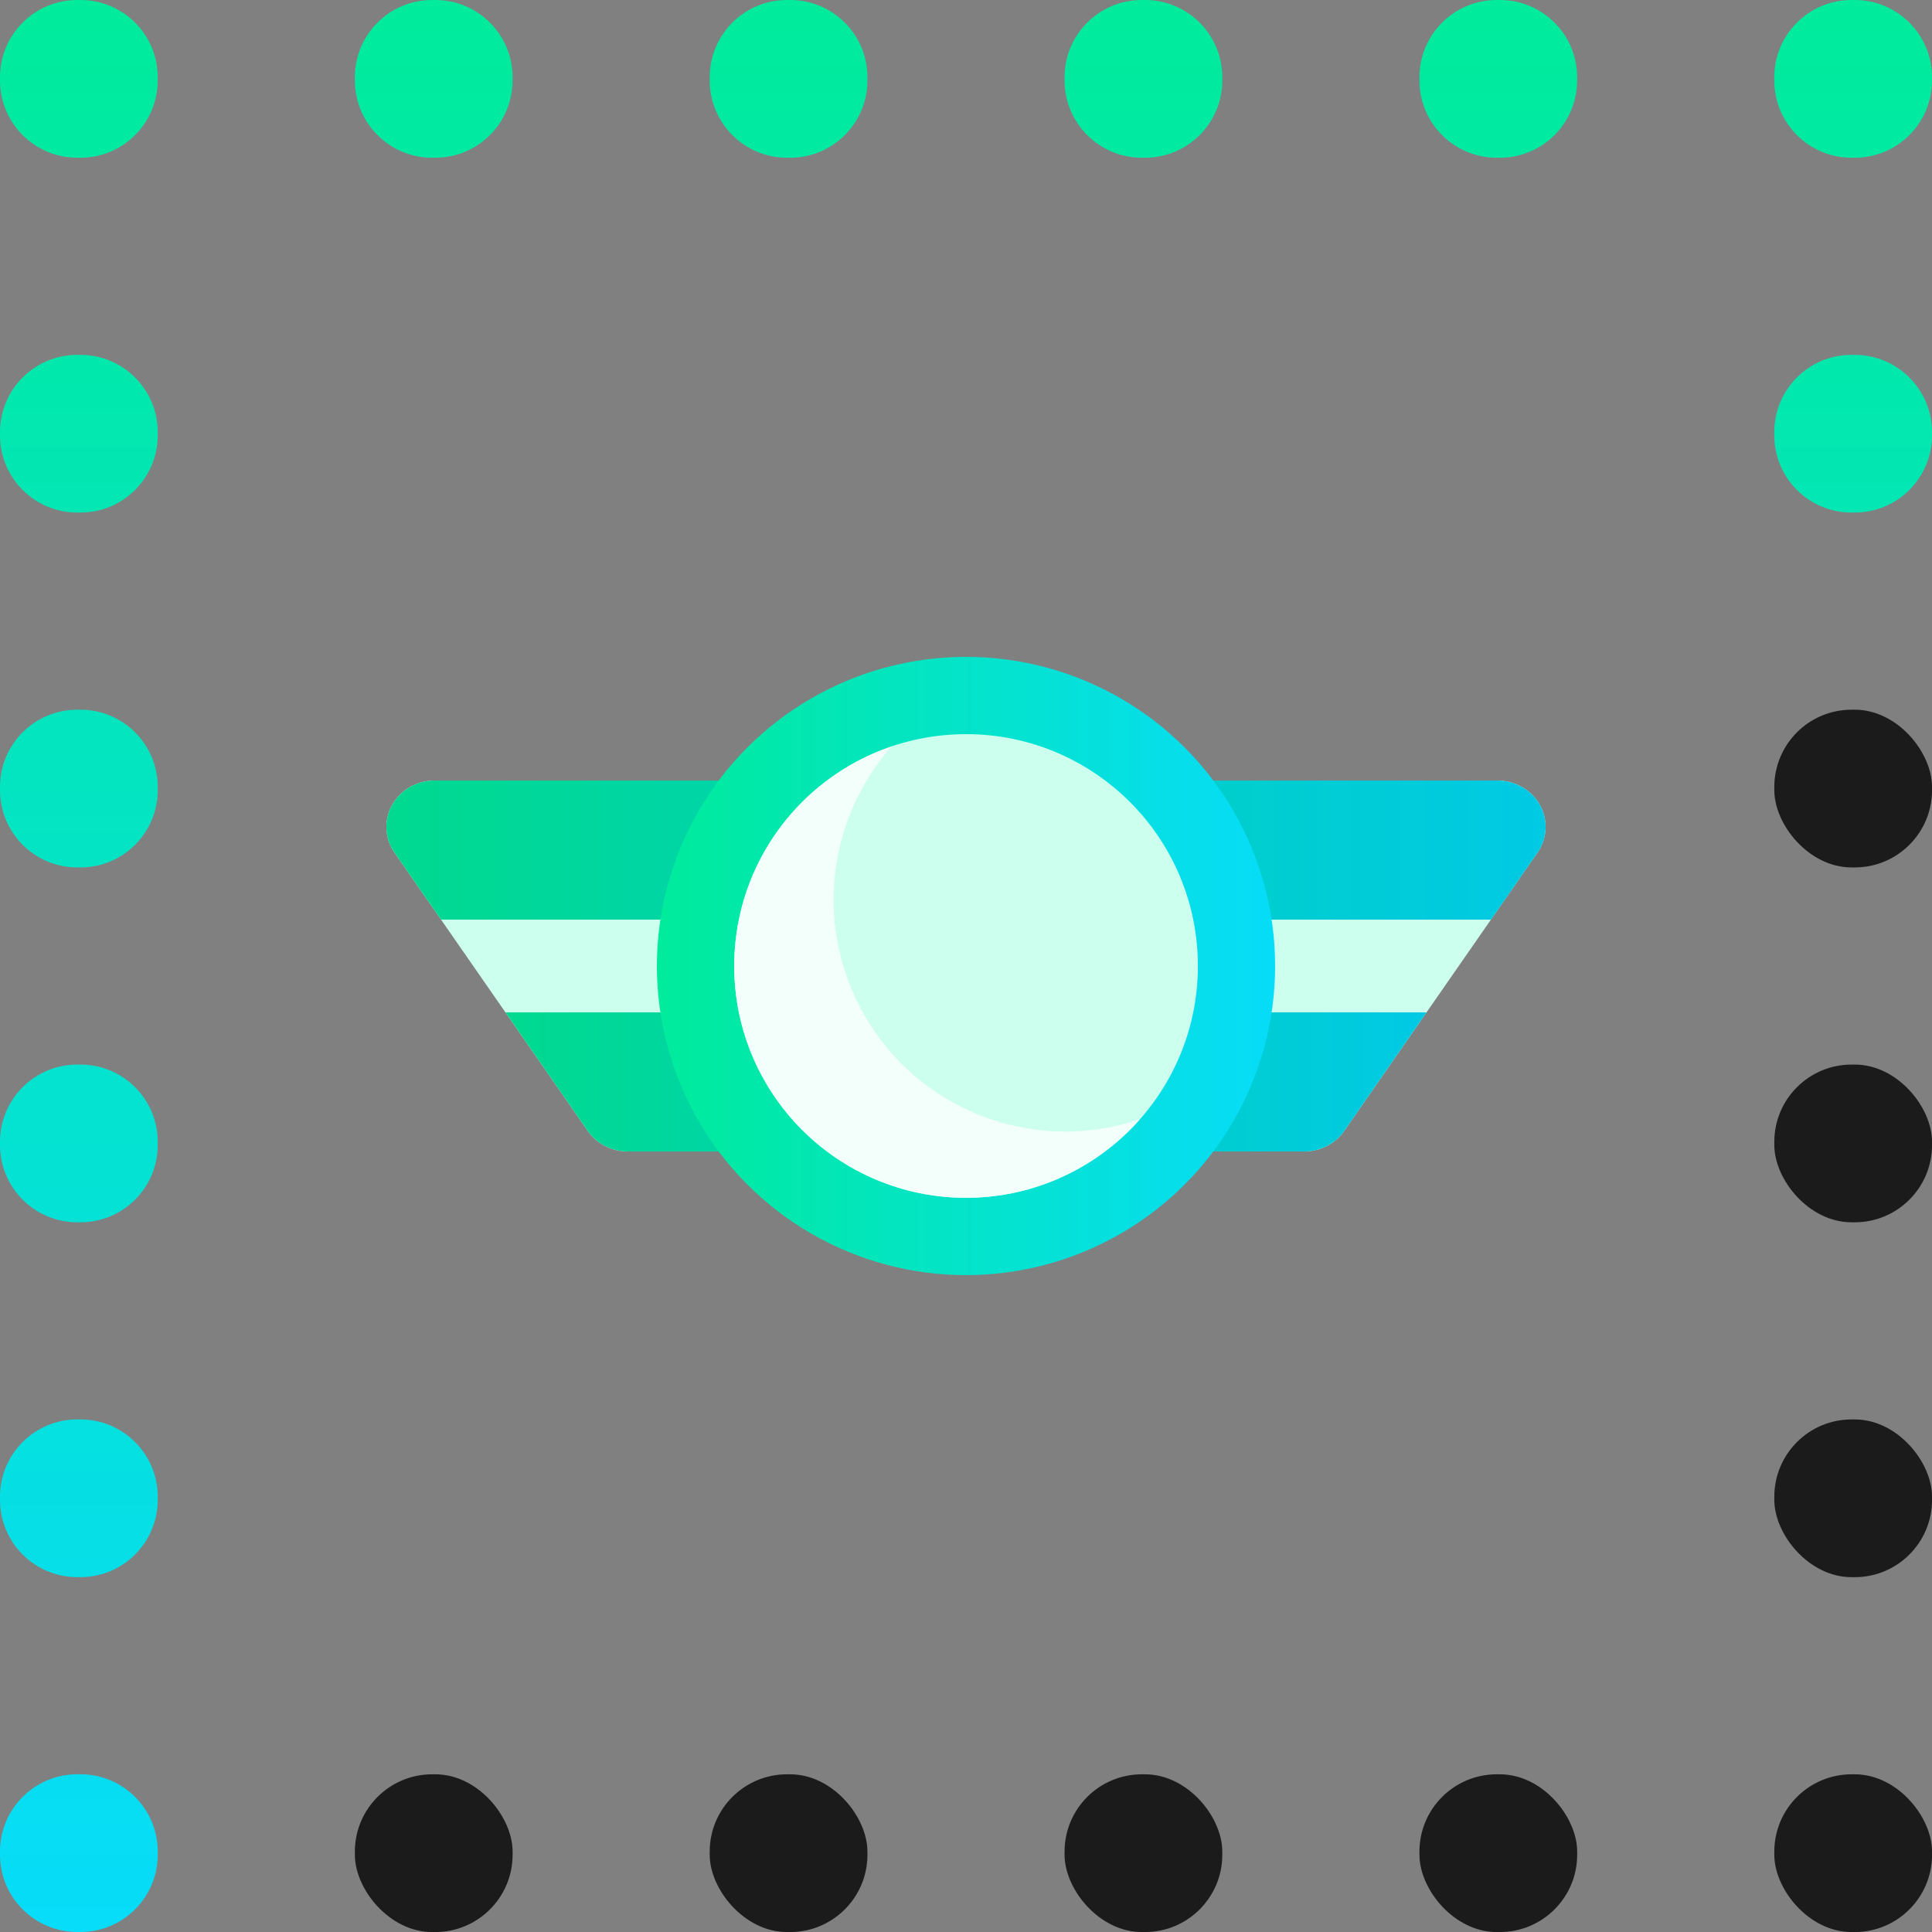 <svg width="50" height="50" viewBox="0 0 50 50" fill="none" xmlns="http://www.w3.org/2000/svg">
<rect x="0" y="0" width="50" height="50" fill="#808080" stroke="none"/>
<rect x="45.919" y="45.919" width="4.082" height="4.082" rx="2" fill="#1B1B1B"/>
<rect x="36.735" y="45.919" width="4.082" height="4.082" rx="2" fill="#1B1B1B"/>
<rect x="27.551" y="45.919" width="4.082" height="4.082" rx="2" fill="#1B1B1B"/>
<rect x="18.367" y="45.919" width="4.082" height="4.082" rx="2" fill="#1B1B1B"/>
<rect x="9.184" y="45.919" width="4.082" height="4.082" rx="2" fill="#1B1B1B"/>
<path fill-rule="evenodd" clip-rule="evenodd" d="M45.918 2C45.918 0.895 46.814 0 47.918 0H48C49.105 0 50 0.895 50 2V2.082C50 3.186 49.105 4.082 48 4.082H47.918C46.814 4.082 45.918 3.186 45.918 2.082V2ZM45.918 11.184C45.918 10.079 46.814 9.184 47.918 9.184H48C49.105 9.184 50 10.079 50 11.184V11.265C50 12.37 49.105 13.265 48 13.265H47.918C46.814 13.265 45.918 12.37 45.918 11.265V11.184ZM2 18.367C0.895 18.367 0 19.263 0 20.367V20.449C0 21.554 0.895 22.449 2 22.449H2.082C3.186 22.449 4.082 21.554 4.082 20.449V20.367C4.082 19.263 3.186 18.367 2.082 18.367H2ZM0 29.551C0 28.446 0.895 27.551 2 27.551H2.082C3.186 27.551 4.082 28.446 4.082 29.551V29.633C4.082 30.737 3.186 31.633 2.082 31.633H2C0.895 31.633 0 30.737 0 29.633V29.551ZM2 36.735C0.895 36.735 0 37.63 0 38.735V38.816C0 39.921 0.895 40.816 2 40.816H2.082C3.186 40.816 4.082 39.921 4.082 38.816V38.735C4.082 37.63 3.186 36.735 2.082 36.735H2ZM2 45.918C0.895 45.918 0 46.814 0 47.918V48C0 49.105 0.895 50 2 50H2.082C3.186 50 4.082 49.105 4.082 48V47.918C4.082 46.814 3.186 45.918 2.082 45.918H2ZM2 9.184C0.895 9.184 0 10.079 0 11.184V11.265C0 12.37 0.895 13.265 2 13.265H2.082C3.186 13.265 4.082 12.37 4.082 11.265V11.184C4.082 10.079 3.186 9.184 2.082 9.184H2ZM38.735 0C37.63 0 36.735 0.895 36.735 2V2.082C36.735 3.186 37.63 4.082 38.735 4.082H38.816C39.921 4.082 40.816 3.186 40.816 2.082V2C40.816 0.895 39.921 0 38.816 0H38.735ZM27.551 2C27.551 0.895 28.446 0 29.551 0H29.633C30.737 0 31.633 0.895 31.633 2V2.082C31.633 3.186 30.737 4.082 29.633 4.082H29.551C28.446 4.082 27.551 3.186 27.551 2.082V2ZM20.367 0C19.263 0 18.367 0.895 18.367 2V2.082C18.367 3.186 19.263 4.082 20.367 4.082H20.449C21.554 4.082 22.449 3.186 22.449 2.082V2C22.449 0.895 21.554 0 20.449 0H20.367ZM9.184 2C9.184 0.895 10.079 0 11.184 0H11.265C12.37 0 13.265 0.895 13.265 2V2.082C13.265 3.186 12.37 4.082 11.265 4.082H11.184C10.079 4.082 9.184 3.186 9.184 2.082V2ZM2 0C0.895 0 0 0.895 0 2V2.082C0 3.186 0.895 4.082 2 4.082H2.082C3.186 4.082 4.082 3.186 4.082 2.082V2C4.082 0.895 3.186 0 2.082 0H2Z" fill="url(#paint0_linear)"/>
<rect x="45.919" y="36.735" width="4.082" height="4.082" rx="2" fill="#1B1B1B"/>
<rect x="45.919" y="27.551" width="4.082" height="4.082" rx="2" fill="#1B1B1B"/>
<rect x="45.919" y="18.367" width="4.082" height="4.082" rx="2" fill="#1B1B1B"/>
<path d="M39.852 20.834C39.634 20.444 39.21 20.2 38.749 20.2H11.25C10.789 20.2 10.365 20.444 10.148 20.834C9.93 21.224 9.954 21.698 10.21 22.066L12.71 25.666L15.21 29.266C15.442 29.6 15.832 29.8 16.25 29.8H33.749C34.167 29.8 34.558 29.6 34.789 29.266L37.289 25.666L39.789 22.066C40.045 21.698 40.069 21.224 39.852 20.834Z" fill="#CCFFEE"/>
<path fill-rule="evenodd" clip-rule="evenodd" d="M11.414 23.8H38.586L39.79 22.066C40.046 21.698 40.07 21.224 39.852 20.834C39.634 20.444 39.211 20.2 38.749 20.2H11.25C10.789 20.2 10.365 20.444 10.148 20.834C9.93 21.224 9.954 21.698 10.21 22.066L11.414 23.8Z" fill="url(#paint1_linear)"/>
<path fill-rule="evenodd" clip-rule="evenodd" d="M13.081 26.2L15.21 29.266C15.442 29.6 15.832 29.8 16.25 29.8H33.75C34.167 29.8 34.558 29.6 34.789 29.266L36.918 26.2L13.081 26.2Z" fill="url(#paint2_linear)"/>
<circle cx="25" cy="25" r="8" fill="url(#paint3_linear)"/>
<ellipse cx="25.002" cy="24.999" rx="5.999" ry="5.999" fill="#CCFFEE"/>
<path d="M27.572 29.285C25.214 29.285 23.075 27.904 22.105 25.754C21.135 23.605 21.514 21.087 23.074 19.318C20.687 20.127 19.06 22.342 19.002 24.863C18.944 27.383 20.467 29.67 22.815 30.588C25.163 31.506 27.833 30.858 29.5 28.966C28.879 29.177 28.228 29.285 27.572 29.285Z" fill="#F3FFFB"/>
<defs>
<linearGradient id="paint0_linear" x1="0.193" y1="0" x2="0.193" y2="49.614" gradientUnits="userSpaceOnUse">
<stop stop-color="#00EB9B"/>
<stop offset="1" stop-color="#07DCF8"/>
</linearGradient>
<linearGradient id="paint1_linear" x1="10.116" y1="23.772" x2="39.884" y2="23.772" gradientUnits="userSpaceOnUse">
<stop stop-color="#00D98F"/>
<stop offset="1" stop-color="#00CAE4"/>
</linearGradient>
<linearGradient id="paint2_linear" x1="13.173" y1="29.772" x2="36.826" y2="29.772" gradientUnits="userSpaceOnUse">
<stop stop-color="#00D98F"/>
<stop offset="1" stop-color="#00CAE4"/>
</linearGradient>
<linearGradient id="paint3_linear" x1="17.061" y1="32.876" x2="32.938" y2="32.876" gradientUnits="userSpaceOnUse">
<stop stop-color="#00EB9B"/>
<stop offset="1" stop-color="#07DCF8"/>
</linearGradient>
</defs>
</svg>

